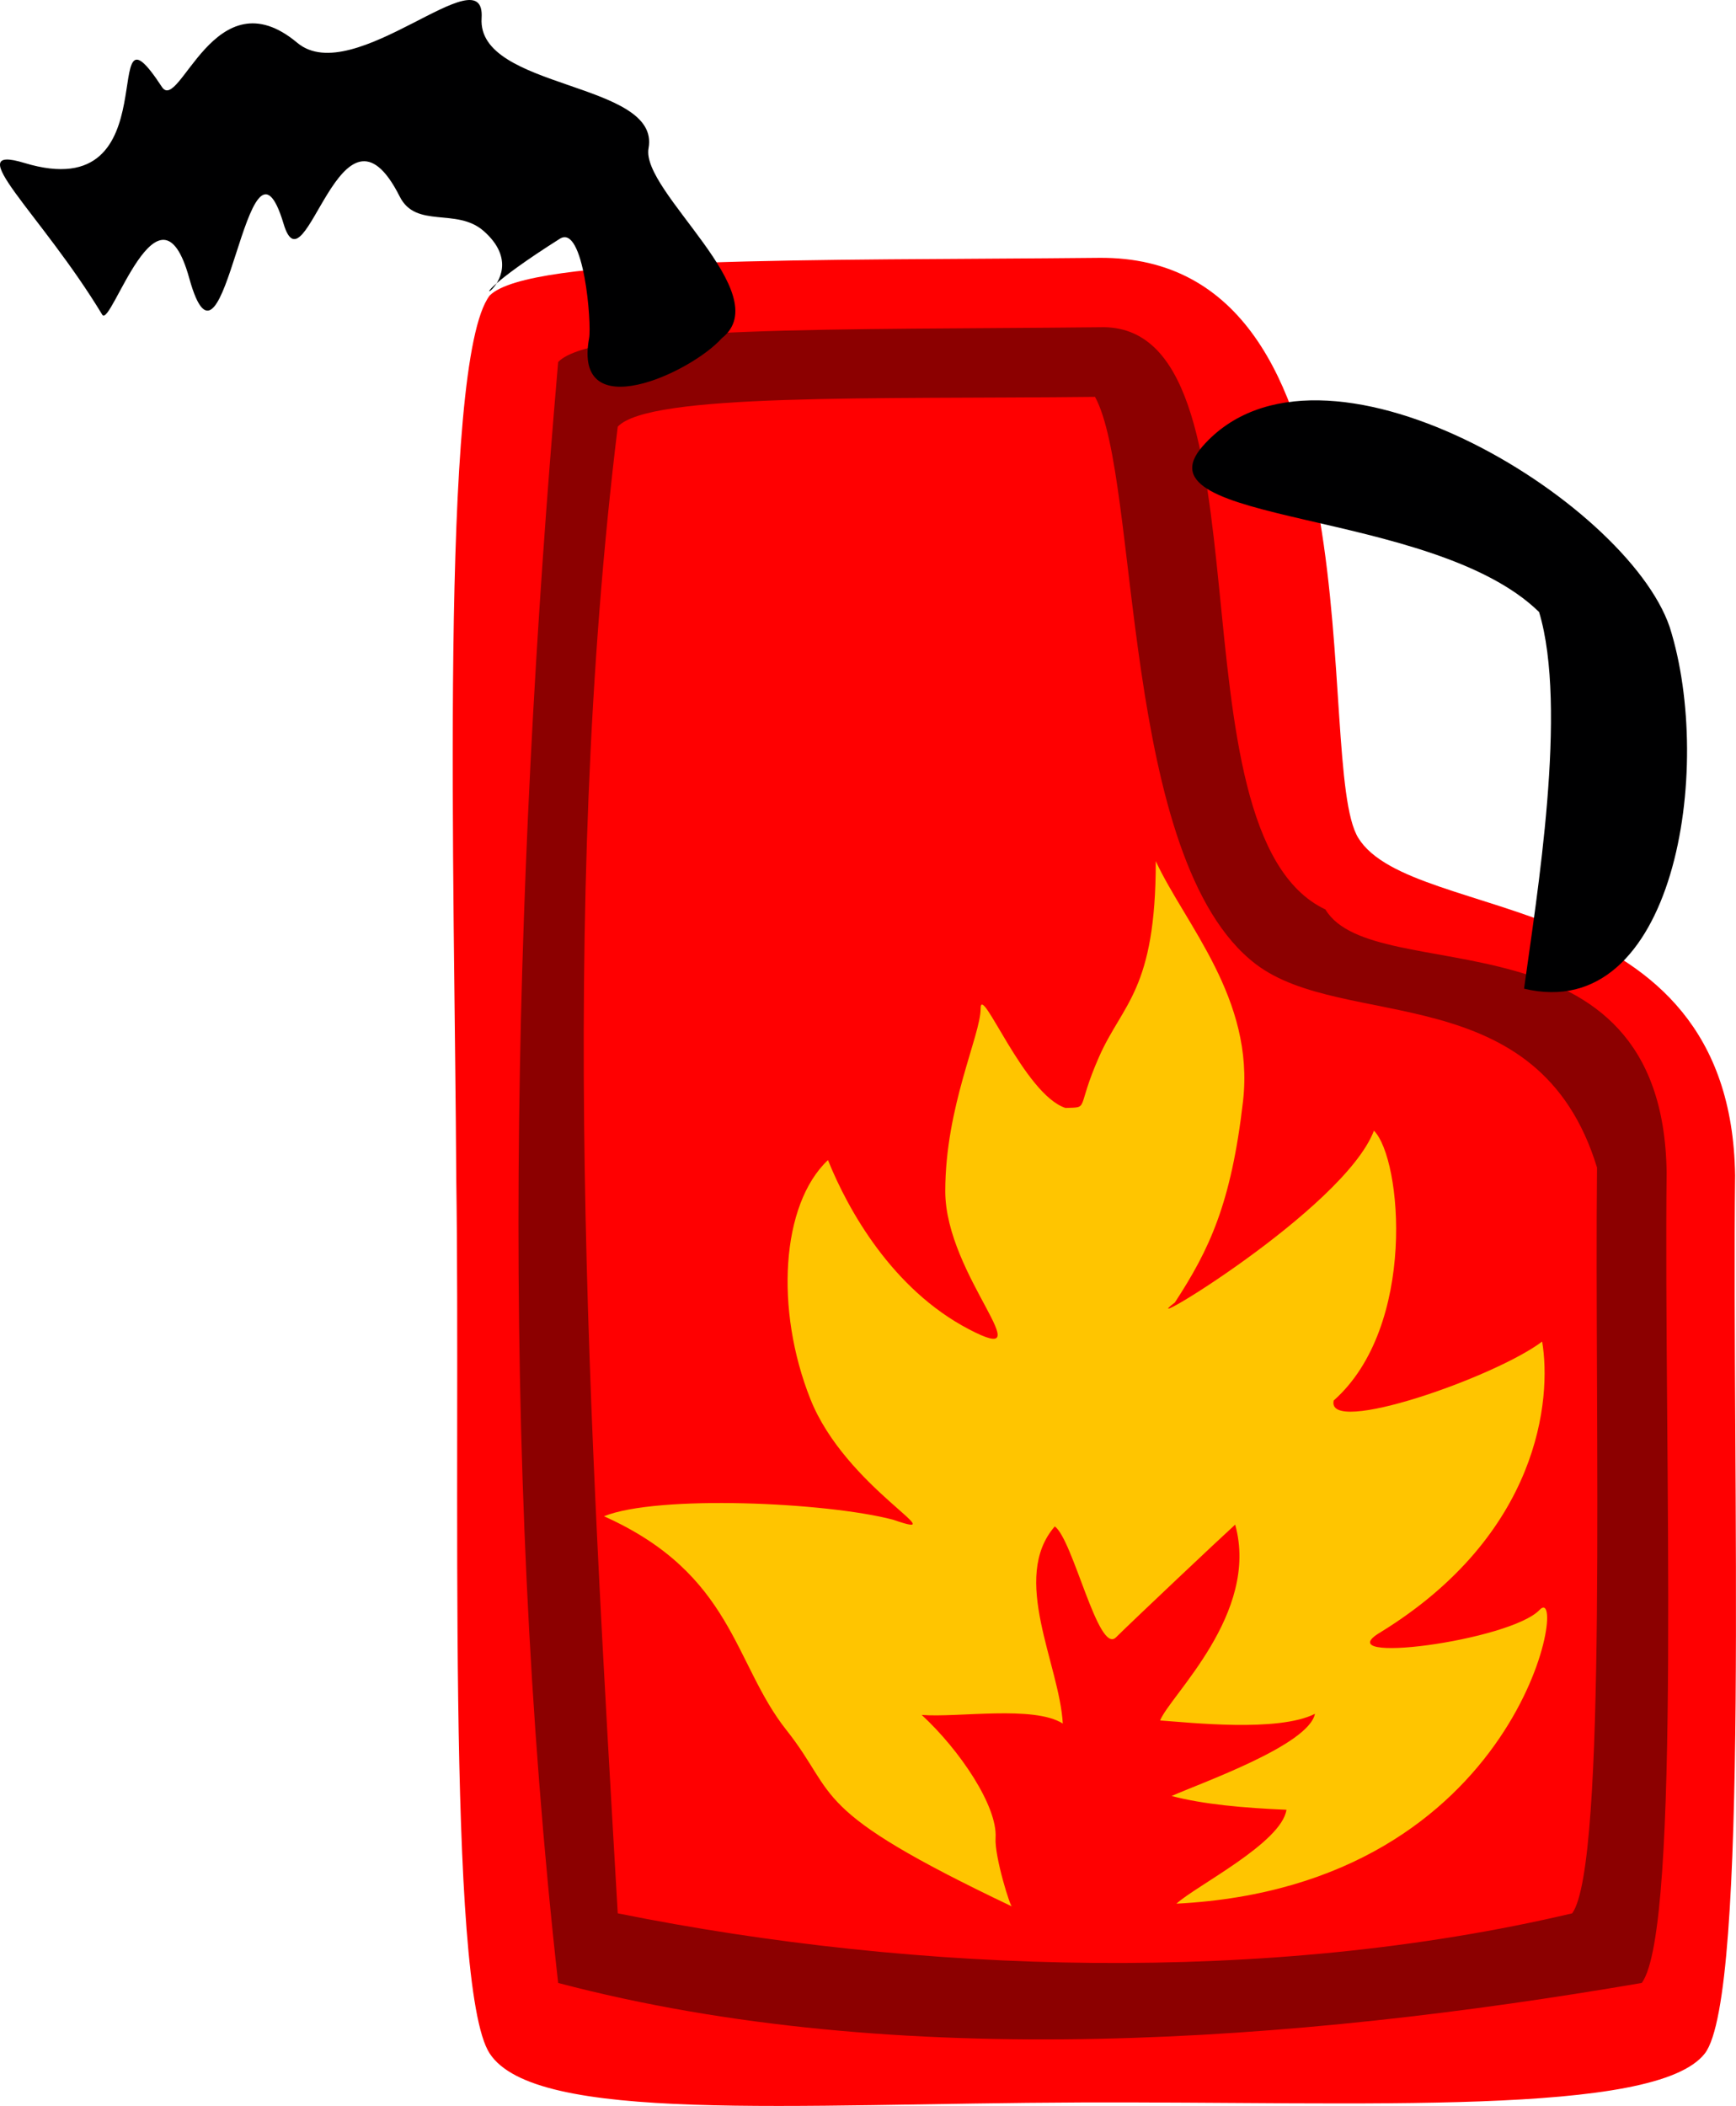 <?xml version="1.0" encoding="UTF-8" standalone="no"?>
<!-- fuel.svg -->
<svg
   xmlns:svg="http://www.w3.org/2000/svg"
   xmlns="http://www.w3.org/2000/svg"
   version="1.0"
   width="23.221"
   height="28.162"
   id="asset-fuel">
  <path
     d="M 6.55,3.952 C 7.083,3.419 10.896,3.486 14.698,3.448 C 18.561,3.409 17.56,10.224 18.169,11.206 C 18.896,12.379 23.154,11.815 23.209,15.719 C 23.164,19.633 23.407,26.682 22.804,27.46 C 22.147,28.308 18.228,28.102 14.462,28.115 C 10.582,28.129 7.165,28.4 6.55,27.46 C 5.964,26.567 6.162,19.651 6.103,15.757 C 6.082,11.818 5.871,4.838 6.55,3.952 C 7.218,3.079 6.55,3.952 6.55,3.952"
     style="fill:#ff0001"
     id="path15805" />
  <path
     d="M 14.713,4.376 C 11.326,4.412 7.941,4.349 7.466,4.841 C 6.852,11.952 6.67,19.397 7.466,26.517 C 12.021,27.718 17.348,27.308 21.96,26.517 C 22.497,25.799 22.253,19.293 22.293,15.679 C 22.244,12.076 18.377,13.245 17.729,12.162 C 15.564,11.137 17.106,4.3 14.713,4.376 z M 16.798,12.893 C 17.981,13.793 20.58,13.053 21.362,15.613 C 21.327,18.921 21.503,24.929 21.03,25.586 C 16.973,26.544 12.283,26.396 8.263,25.586 C 7.884,19.036 7.464,12.237 8.263,5.706 C 8.682,5.255 11.661,5.339 14.647,5.307 C 15.251,6.404 14.979,11.506 16.798,12.893 z "
     style="fill:#8c0000"
     id="path15807" />
  <path
     d="M 16.087,5.967 C 15.154,7.03 19.153,6.784 20.587,8.184 C 20.974,9.467 20.555,11.988 20.386,13.221 C 22.399,13.705 22.935,10.279 22.334,8.385 C 21.755,6.687 17.654,4.184 16.087,5.967 z "
     style="fill:#000001"
     id="path15818" />
  <path
     d="M 9.655,4.523 C 10.407,3.931 8.569,2.559 8.675,1.983 C 8.842,1.085 6.379,1.204 6.442,0.242 C 6.499,-0.635 4.729,1.202 3.976,0.572 C 2.87,-0.353 2.399,1.518 2.166,1.163 C 1.263,-0.214 2.334,2.788 0.326,2.179 C -0.557,1.912 0.544,2.846 1.368,4.209 C 1.482,4.397 2.128,2.263 2.531,3.719 C 3.01,5.448 3.302,1.354 3.794,2.995 C 4.084,3.961 4.56,1.066 5.347,2.629 C 5.565,3.062 6.106,2.773 6.467,3.087 C 7.314,3.827 5.57,4.407 7.488,3.193 C 7.81,2.989 7.916,4.329 7.88,4.522 C 7.66,5.714 9.238,4.989 9.655,4.523 z "
     style="fill:#000001"
     id="path16705" />
  <path
     d="M 13.538,25.495 C 10.783,24.185 11.227,24.028 10.519,23.135 C 9.81,22.241 9.81,21.051 8.079,20.276 C 8.796,19.987 11.052,20.088 11.945,20.322 C 12.811,20.62 11.311,19.898 10.839,18.707 C 10.366,17.516 10.445,16.108 11.075,15.513 C 11.343,16.18 11.936,17.24 12.959,17.775 C 13.983,18.311 12.644,17.061 12.644,15.93 C 12.644,14.798 13.117,13.845 13.117,13.488 C 13.117,13.131 13.7,14.637 14.252,14.816 C 14.58,14.805 14.386,14.848 14.701,14.133 C 15.016,13.418 15.46,13.243 15.46,11.516 C 15.85,12.358 16.784,13.355 16.627,14.725 C 16.469,16.094 16.177,16.71 15.715,17.418 C 15.085,17.895 17.975,16.175 18.378,15.12 C 18.753,15.497 18.955,17.741 17.84,18.728 C 17.727,19.21 19.998,18.417 20.628,17.94 C 20.757,18.706 20.595,20.515 18.47,21.825 C 17.708,22.271 20.202,21.944 20.595,21.527 C 20.989,21.11 20.38,25.219 15.736,25.457 C 15.995,25.219 17.141,24.646 17.208,24.201 C 16.634,24.177 16.092,24.128 15.672,24.017 C 16.059,23.844 17.503,23.339 17.589,22.918 C 17.096,23.167 15.914,23.034 15.518,23.007 C 15.648,22.675 16.852,21.577 16.522,20.388 C 16.317,20.574 15.197,21.63 14.927,21.896 C 14.691,22.129 14.354,20.589 14.109,20.412 C 13.512,21.1 14.172,22.256 14.216,23.048 C 13.826,22.802 12.82,22.971 12.329,22.933 C 12.838,23.402 13.345,24.155 13.317,24.578 C 13.3,24.819 13.519,25.525 13.538,25.495 z "
     style="fill:#ffc500"
     id="path1011" />
</svg>

